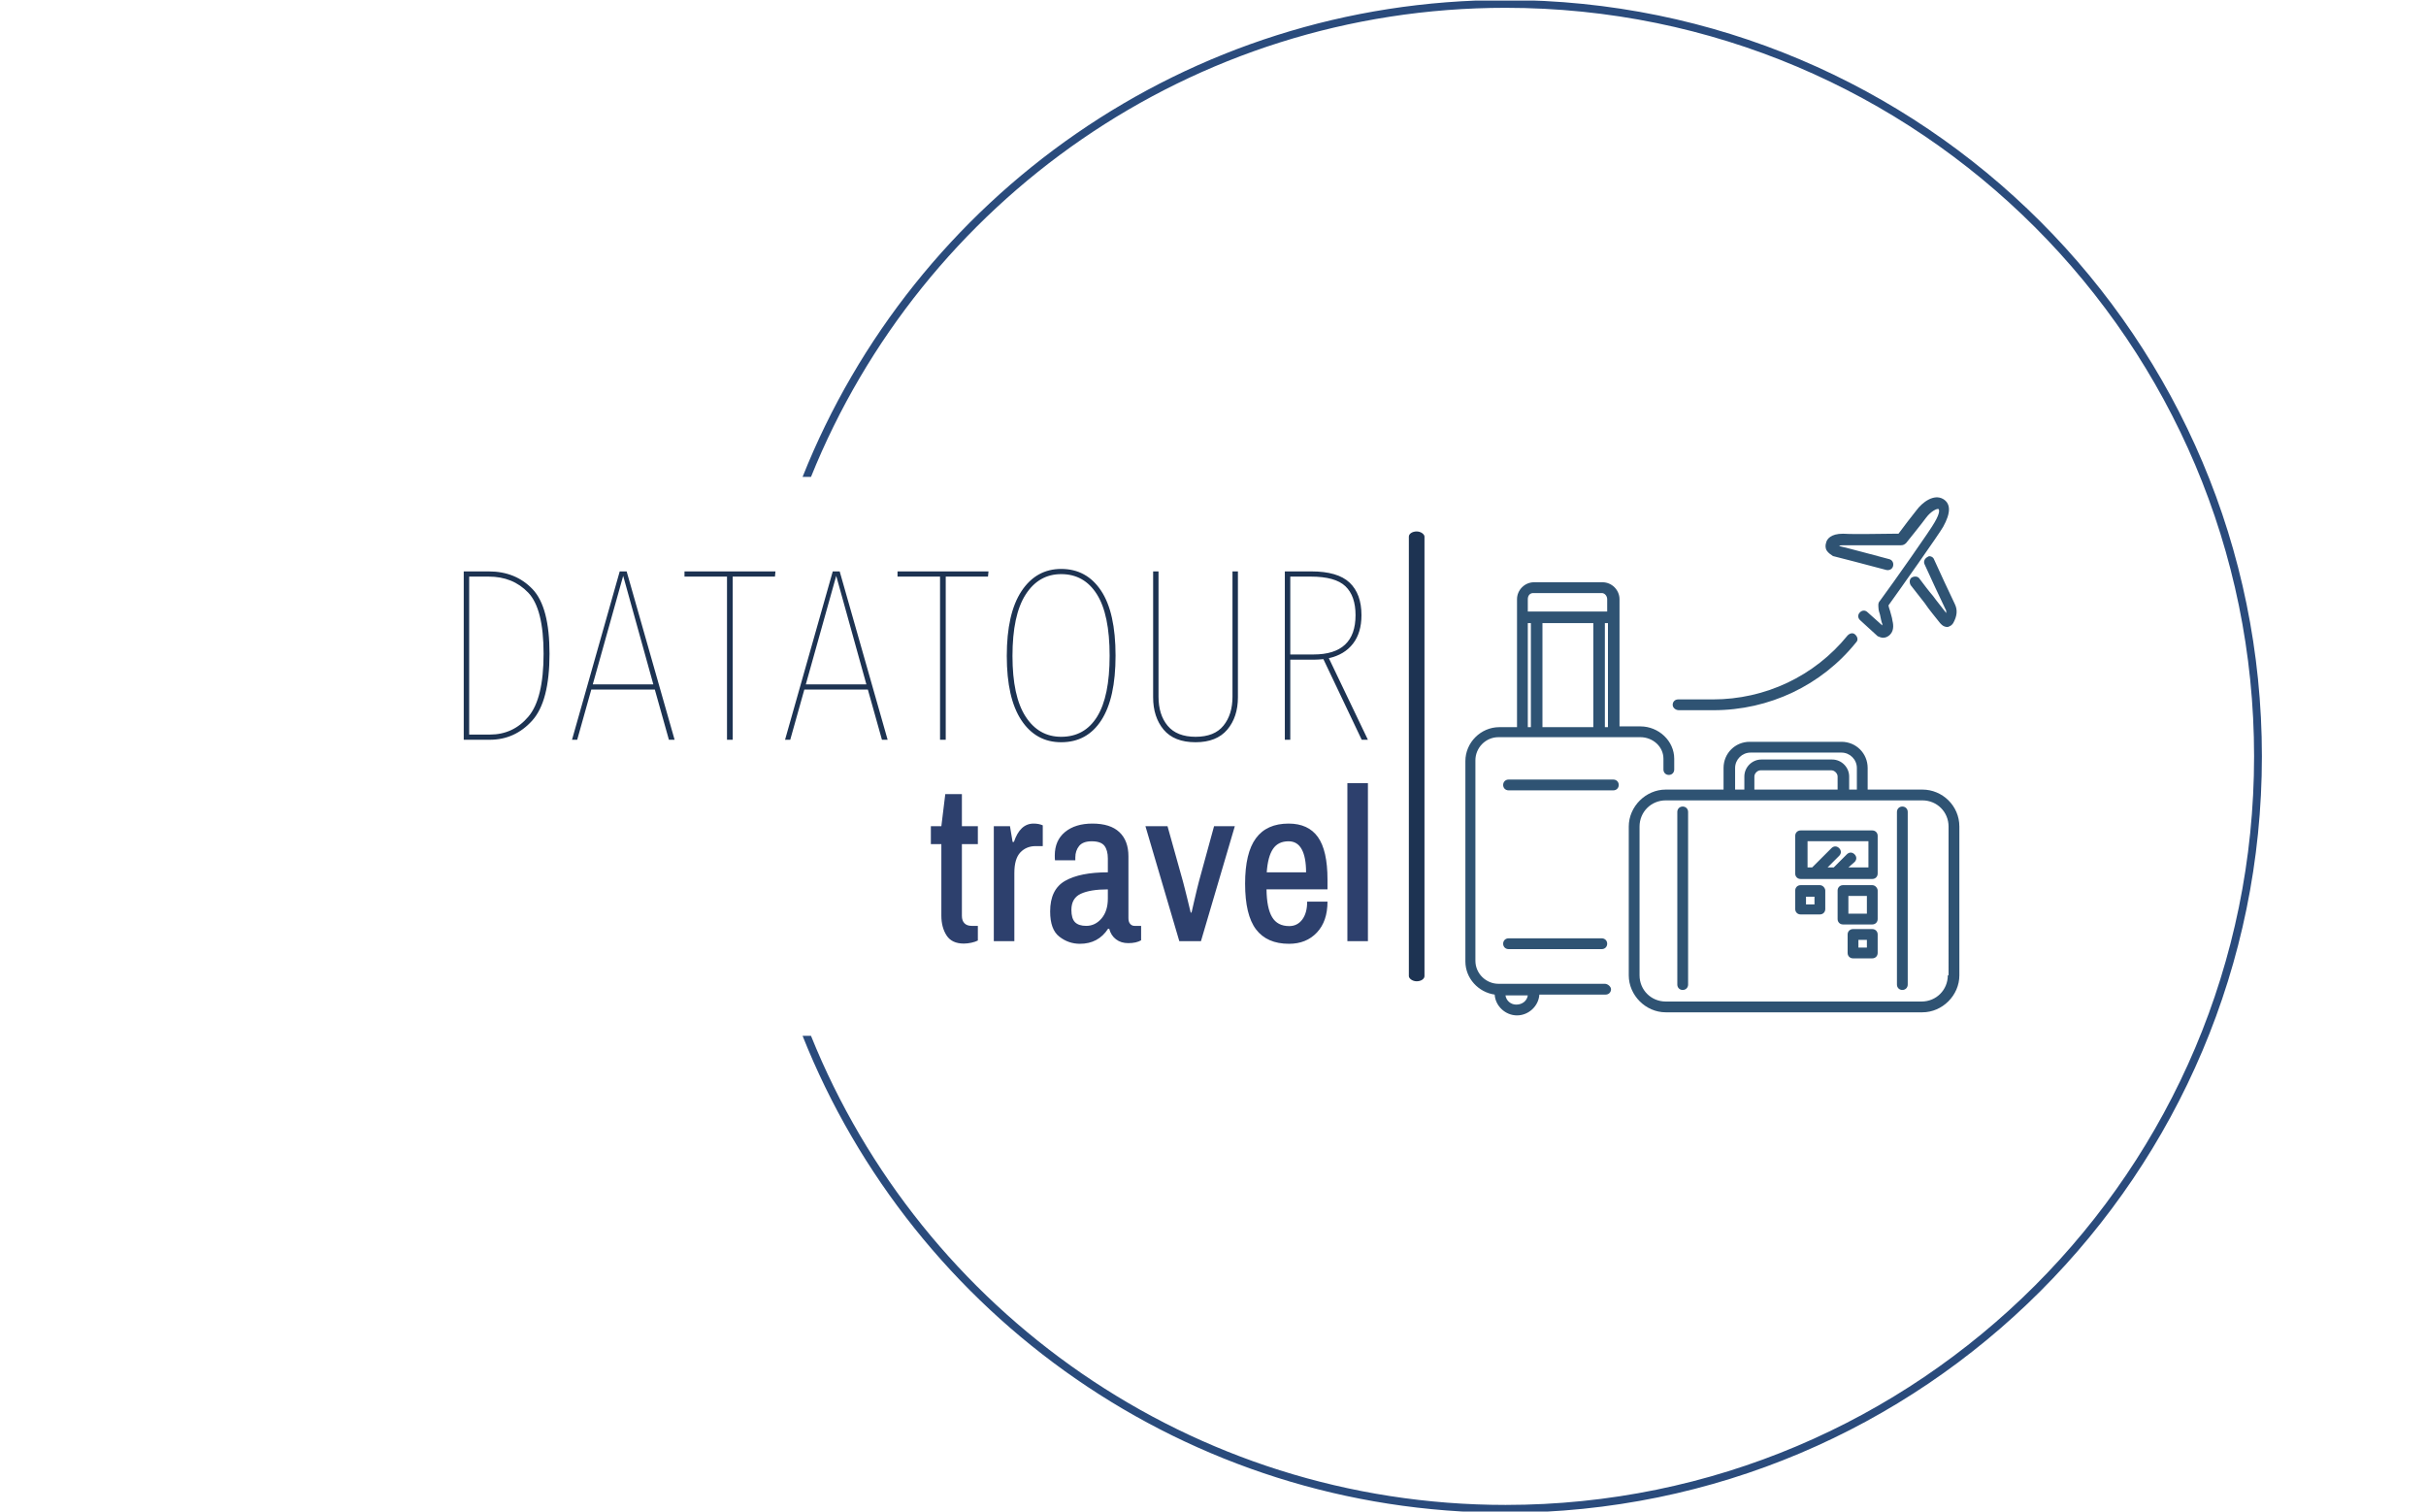 <svg xmlns="http://www.w3.org/2000/svg" version="1.1" xmlns:xlink="http://www.w3.org/1999/xlink" xmlns:svgjs="http://svgjs.dev/svgjs" width="1000" height="623" viewBox="0 0 1000 623"><g transform="matrix(1,0,0,1,-0.606,0.252)"><svg viewBox="0 0 396 247" data-background-color="#f8f8ff" preserveAspectRatio="xMidYMid meet" height="623" width="1000" xmlns="http://www.w3.org/2000/svg" xmlns:xlink="http://www.w3.org/1999/xlink"><g id="tight-bounds" transform="matrix(1,0,0,1,0.24,-0.1)"><svg viewBox="0 0 395.52 247.2" height="247.2" width="395.52"><g><svg></svg></g><g><svg viewBox="0 0 395.52 247.2" height="247.2" width="395.52"><g transform="matrix(1,0,0,1,75.544,81.271)"><svg viewBox="0 0 244.431 84.657" height="84.657" width="244.431"><g><svg viewBox="0 0 404.3 140.027" height="84.657" width="244.431"><g><rect width="4.224" height="121.586" x="255.49" y="9.22" fill="#1d3352" opacity="1" stroke-width="0" stroke="transparent" fill-opacity="1" class="rect-i$-0" data-fill-palette-color="primary" rx="1%" id="i$-0" data-palette-color="#1d3352"></rect></g><g transform="matrix(1,0,0,1,0,19.352)"><svg viewBox="0 0 244.431 101.322" height="101.322" width="244.431"><g id="textblocktransform"><svg viewBox="0 0 244.431 101.322" height="101.322" width="244.431" id="textblock"><g><svg viewBox="0 0 244.431 46.842" height="46.842" width="244.431"><g transform="matrix(1,0,0,1,0,0)"><svg width="244.431" viewBox="5 -34.55 182.88 35.05" height="46.842" data-palette-color="#1d3352"><path d="M10.05-34.05Q15.5-34.05 18.93-30.45 22.35-26.85 22.35-17.4L22.35-17.4Q22.35-7.75 18.85-3.88 15.35 0 10.25 0L10.25 0 5 0 5-34.05 10.05-34.05ZM10.05-33L6.1-33 6.1-1.05 10.3-1.05Q15-1.05 18.07-4.67 21.15-8.3 21.15-17.4L21.15-17.4Q21.15-26.5 18.05-29.75 14.95-33 10.05-33L10.05-33ZM47.65 0L46.5 0 43.65-10.15 30.8-10.15 27.95 0 26.9 0 36.55-34.05 37.95-34.05 47.65 0ZM37.25-33.15L31.1-11.2 43.35-11.2 37.25-33.15ZM49.65-34.05L68.05-34.05 67.95-33 59.4-33 59.4 0 58.25 0 58.25-33 49.65-33 49.65-34.05ZM90.74 0L89.59 0 86.74-10.15 73.89-10.15 71.04 0 69.99 0 79.64-34.05 81.04-34.05 90.74 0ZM80.34-33.15L74.19-11.2 86.44-11.2 80.34-33.15ZM92.74-34.05L111.14-34.05 111.04-33 102.49-33 102.49 0 101.34 0 101.34-33 92.74-33 92.74-34.05ZM125.84-34.55Q130.99-34.55 133.91-30.15 136.84-25.75 136.84-17L136.84-17Q136.84-8.4 133.96-3.95 131.09 0.5 125.84 0.5L125.84 0.5Q120.74 0.5 117.79-3.95 114.84-8.4 114.84-16.95L114.84-16.95Q114.84-25.55 117.81-30.05 120.79-34.55 125.84-34.55L125.84-34.55ZM125.84-33.5Q121.29-33.5 118.64-29.35 115.99-25.2 115.99-16.95L115.99-16.95Q115.99-8.8 118.64-4.7 121.29-0.6 125.84-0.6L125.84-0.6Q130.59-0.6 133.11-4.67 135.64-8.75 135.64-17L135.64-17Q135.64-25.35 133.06-29.43 130.49-33.5 125.84-33.5L125.84-33.5ZM161.59-34.05L161.59-8.6Q161.59-4.6 159.44-2.05 157.28 0.5 153.03 0.5L153.03 0.5Q148.69 0.5 146.56-2.05 144.44-4.6 144.44-8.6L144.44-8.6 144.44-34.05 145.53-34.05 145.53-8.7Q145.53-5.05 147.38-2.83 149.24-0.6 153.03-0.6L153.03-0.6Q156.84-0.6 158.66-2.85 160.49-5.1 160.49-8.7L160.49-8.7 160.49-34.05 161.59-34.05ZM187.88 0L186.63 0 178.88-16.3Q177.68-16.2 177.08-16.2L177.08-16.2 172.18-16.2 172.18 0 171.08 0 171.08-34.05 176.43-34.05Q181.78-34.05 184.18-31.78 186.58-29.5 186.58-25.2L186.58-25.2Q186.58-21.65 184.86-19.43 183.13-17.2 179.98-16.5L179.98-16.5 187.88 0ZM176.88-17.25Q185.38-17.25 185.38-25.2L185.38-25.2Q185.38-29.1 183.33-31.05 181.28-33 176.33-33L176.33-33 172.18-33 172.18-17.25 176.88-17.25Z" opacity="1" transform="matrix(1,0,0,1,0,0)" fill="#1d3352" class="undefined-text-0" data-fill-palette-color="primary" id="text-0"></path></svg></g></svg></g><g transform="matrix(1,0,0,1,126.276,57.9)"><svg viewBox="0 0 118.155 43.422" height="43.422" width="118.155"><g transform="matrix(1,0,0,1,0,0)"><svg width="118.155" viewBox="0.6 -36.15 99.99 36.75" height="43.422" data-palette-color="#2d406d"><path d="M8.15 0.55Q5.4 0.55 4.2-1.3 3-3.15 3-5.85L3-5.85 3-22.2 0.6-22.2 0.6-26.3 3-26.3 3.9-33.65 7.7-33.65 7.7-26.3 11.35-26.3 11.35-22.2 7.7-22.2 7.7-5.8Q7.7-4.7 8.28-4.1 8.85-3.5 9.95-3.5L9.95-3.5 11.35-3.5 11.35-0.15Q10.8 0.15 9.88 0.35 8.95 0.55 8.15 0.55L8.15 0.55ZM15 0L15-26.3 18.7-26.3 19.3-22.7 19.6-22.7Q21-26.9 24.1-26.9L24.1-26.9Q25.3-26.9 26.2-26.5L26.2-26.5 26.2-21.75 24.6-21.75Q22.45-21.75 21.07-20.3 19.7-18.85 19.7-15.6L19.7-15.6 19.7 0 15 0ZM34.7 0.6Q32.09 0.6 30-1.03 27.89-2.65 27.89-6.8L27.89-6.8Q27.89-11.85 31.32-13.8 34.75-15.75 41.09-15.75L41.09-15.75 41.09-18.9Q41.09-20.8 40.3-21.83 39.5-22.85 37.4-22.85L37.4-22.85Q35.4-22.85 34.52-21.78 33.65-20.7 33.65-19.15L33.65-19.15 33.65-18.5 29-18.5Q28.95-18.8 28.95-19.6L28.95-19.6Q28.95-23.05 31.3-24.98 33.65-26.9 37.55-26.9L37.55-26.9Q41.65-26.9 43.72-24.95 45.8-23 45.8-19.4L45.8-19.4 45.8-5.25Q45.8-4.4 46.2-3.95 46.59-3.5 47.2-3.5L47.2-3.5 48.7-3.5 48.7-0.2Q47.59 0.45 45.75 0.45L45.75 0.45Q44.09 0.45 42.95-0.43 41.8-1.3 41.4-2.85L41.4-2.85 41.15-2.85Q38.9 0.6 34.7 0.6L34.7 0.6ZM36.15-3.5Q38.2-3.5 39.65-5.2 41.09-6.9 41.09-9.75L41.09-9.75 41.09-11.85Q37.09-11.85 34.92-10.85 32.75-9.85 32.75-7.15L32.75-7.15Q32.75-5.2 33.57-4.35 34.4-3.5 36.15-3.5L36.15-3.5ZM57.44 0L49.69-26.3 54.74-26.3 58.29-13.6Q58.54-12.7 58.77-11.73 58.99-10.75 59.24-9.85L59.24-9.85Q59.94-6.9 60.04-6.55L60.04-6.55 60.24-6.55 60.79-8.95Q61.59-12.4 61.94-13.7L61.94-13.7 65.39-26.3 70.14-26.3 62.39 0 57.44 0ZM82.54 0.6Q77.49 0.6 74.99-2.7 72.49-6 72.49-13.15L72.49-13.15Q72.49-20.2 74.97-23.55 77.44-26.9 82.44-26.9L82.44-26.9Q86.94-26.9 89.14-23.83 91.34-20.75 91.34-14.1L91.34-14.1 91.34-11.85 77.39-11.85Q77.44-7.55 78.67-5.5 79.89-3.45 82.59-3.45L82.59-3.45Q84.44-3.45 85.57-4.95 86.69-6.45 86.69-9.05L86.69-9.05 91.34-9.05Q91.34-4.55 88.92-1.98 86.49 0.6 82.54 0.6L82.54 0.6ZM77.44-15.75L86.44-15.75Q86.44-19.2 85.44-21.03 84.44-22.85 82.44-22.85L82.44-22.85Q80.04-22.85 78.87-21.1 77.69-19.35 77.44-15.75L77.44-15.75ZM95.89 0L95.89-36.15 100.59-36.15 100.59 0 95.89 0Z" opacity="1" transform="matrix(1,0,0,1,0,0)" fill="#2d406d" class="undefined-text-1" data-fill-palette-color="secondary" id="text-1"></path></svg></g></svg></g></svg></g></svg></g><g transform="matrix(1,0,0,1,270.772,0)"><svg viewBox="0 0 133.528 140.027" height="140.027" width="133.528"><g><svg xmlns="http://www.w3.org/2000/svg" xmlns:xlink="http://www.w3.org/1999/xlink" version="1.1" x="0" y="0" viewBox="18 16.38 64.1 67.22" enable-background="new 0 0 100 100" xml:space="preserve" height="140.027" width="133.528" class="icon-icon-0" data-fill-palette-color="accent" id="icon-0"><path d="M77.3 54.3h-7.1v-2.8c0-1.9-1.5-3.4-3.4-3.4H54.9c-1.9 0-3.4 1.5-3.4 3.4v2.8H44c-2.6 0-4.8 2.2-4.8 4.8v19.3c0 2.6 2.2 4.8 4.8 4.8h33.3c2.6 0 4.8-2.2 4.8-4.8V59.1C82.1 56.4 79.9 54.3 77.3 54.3zM53 51.5c0-1.1 0.9-2 2-2h11.8c1.1 0 2 0.9 2 2v2.8h-1v-1.7c0-1.2-1-2.2-2.2-2.2h-9.2c-1.2 0-2.2 1-2.2 2.2v1.7H53V51.5zM66.3 54.3H55.5v-1.7c0-0.4 0.4-0.8 0.8-0.8h9.2c0.4 0 0.8 0.4 0.8 0.8V54.3zM80.6 78.4c0 1.9-1.5 3.4-3.4 3.4H44c-1.9 0-3.4-1.5-3.4-3.4V59.1c0-1.9 1.5-3.4 3.4-3.4h8.2c0 0 0.1 0 0.1 0h17.2c0 0 0.1 0 0.1 0h7.7c1.9 0 3.4 1.5 3.4 3.4V78.4zM46.9 57.2v22.4c0 0.4-0.3 0.7-0.7 0.7s-0.7-0.3-0.7-0.7V57.2c0-0.4 0.3-0.7 0.7-0.7S46.9 56.8 46.9 57.2zM75.4 57.2v22.4c0 0.4-0.3 0.7-0.7 0.7-0.4 0-0.7-0.3-0.7-0.7V57.2c0-0.4 0.3-0.7 0.7-0.7C75.1 56.5 75.4 56.8 75.4 57.2zM70.8 59.6h-9.3c-0.4 0-0.7 0.3-0.7 0.7v4.9c0 0.4 0.3 0.7 0.7 0.7h9.3c0.4 0 0.7-0.3 0.7-0.7v-4.9C71.5 59.9 71.2 59.6 70.8 59.6zM70.1 64.4h-2.4l0.8-0.7c0.3-0.3 0.3-0.7 0-1-0.3-0.3-0.7-0.3-1 0l-1.7 1.7c0 0 0 0 0 0h-0.8l1.5-1.5c0.3-0.3 0.3-0.7 0-1-0.3-0.3-0.7-0.3-1 0l-2.5 2.5c0 0 0 0 0 0h-0.6V61h7.9V64.4zM70.8 66.7H67c-0.4 0-0.7 0.3-0.7 0.7v3.7c0 0.4 0.3 0.7 0.7 0.7h3.8c0.4 0 0.7-0.3 0.7-0.7v-3.7C71.5 67.1 71.2 66.7 70.8 66.7zM70.1 70.4h-2.4v-2.3h2.4V70.4zM64 66.7h-2.5c-0.4 0-0.7 0.3-0.7 0.7v2.4c0 0.4 0.3 0.7 0.7 0.7H64c0.4 0 0.7-0.3 0.7-0.7v-2.4C64.7 67.1 64.4 66.7 64 66.7zM63.3 69.2h-1.1v-1h1.1V69.2zM70.8 72.4h-2.5c-0.4 0-0.7 0.3-0.7 0.7v2.4c0 0.4 0.3 0.7 0.7 0.7h2.5c0.4 0 0.7-0.3 0.7-0.7v-2.4C71.5 72.7 71.2 72.4 70.8 72.4zM70.1 74.8H69v-1h1.1V74.8zM36.1 79.5H22.3c-1.6 0-3-1.3-3-3v-26c0-1.6 1.3-3 3-3h18.4c1.6 0 3 1.2 3 2.8v1.4c0 0.4 0.3 0.7 0.7 0.7 0.4 0 0.7-0.3 0.7-0.7v-1.4c0-2.3-2-4.2-4.4-4.2h-2.7V29.6c0-1.2-1-2.2-2.2-2.2h-8.9c-1.2 0-2.2 1-2.2 2.2l0 16.6h-2.3c-2.4 0-4.4 2-4.4 4.4v26c0 2.2 1.7 4 3.8 4.3 0.1 1.5 1.4 2.7 2.9 2.7 1.5 0 2.8-1.2 2.9-2.7h8.6c0.4 0 0.7-0.3 0.7-0.7C36.9 79.9 36.5 79.5 36.1 79.5zM34.6 32.7v13.5H28V32.7H34.6zM36.1 46.2V32.7h0.4v13.5H36.1zM26.8 28.8h8.9c0.4 0 0.7 0.4 0.7 0.8v1.6H26.1l0-1.6C26.1 29.1 26.4 28.8 26.8 28.8zM26.1 32.7h0.4v13.5h-0.4L26.1 32.7zM24.6 82.2c-0.7 0-1.3-0.5-1.4-1.2h2.9C26 81.7 25.4 82.2 24.6 82.2zM37.9 53.7c0 0.4-0.3 0.7-0.7 0.7H23.6c-0.4 0-0.7-0.3-0.7-0.7 0-0.4 0.3-0.7 0.7-0.7h13.6C37.6 53 37.9 53.3 37.9 53.7zM23.6 75c-0.4 0-0.7-0.3-0.7-0.7 0-0.4 0.3-0.7 0.7-0.7h12.1c0.4 0 0.7 0.3 0.7 0.7 0 0.4-0.3 0.7-0.7 0.7H23.6zM44.9 43.3c0-0.4 0.3-0.7 0.7-0.7h4.5c6.8 0 13.2-3 17.5-8.3 0.3-0.3 0.7-0.4 1-0.1 0.3 0.3 0.4 0.7 0.1 1C64.2 40.8 57.4 44 50.2 44h-4.5C45.3 44 44.9 43.7 44.9 43.3zM78.8 24.4c0.9 2 1.8 3.9 2.7 5.8 0.4 0.8 0.3 1.6-0.2 2.5-0.2 0.3-0.4 0.4-0.7 0.5 0 0-0.1 0-0.1 0-0.2 0-0.5-0.1-0.7-0.3-0.1-0.1-0.1-0.1-0.2-0.2-0.7-0.9-1.4-1.7-2-2.6-0.6-0.8-1.2-1.5-1.8-2.3-0.2-0.3-0.2-0.8 0.1-1 0.3-0.2 0.8-0.2 1 0.1 0.6 0.8 1.2 1.6 1.8 2.3 0.5 0.7 1.1 1.4 1.7 2.2 0-0.2 0-0.4-0.1-0.5-0.9-1.9-1.8-3.8-2.7-5.8-0.2-0.4 0-0.8 0.4-1C78.2 23.9 78.7 24.1 78.8 24.4zM64.9 23.3c-0.2-0.3-0.2-0.7-0.1-1 0.1-0.5 0.6-1.2 2.2-1.2 1.7 0.1 5 0 6.6 0 0.3 0 0.5 0 0.6 0 0.5-0.7 1.9-2.5 2.3-3 0.8-1.1 2.3-2.2 3.5-1.5 1 0.6 1 1.8 0 3.6-0.5 0.9-5.8 8.4-7.1 10.2 0 0.1 0.1 0.4 0.2 0.7 0.1 0.4 0.3 1 0.3 1.2 0.1 0.4 0.3 1.3-0.3 1.9-0.2 0.2-0.5 0.4-0.9 0.4-0.2 0-0.5-0.1-0.7-0.2l-2.3-2.1c-0.3-0.3-0.3-0.7 0-1 0.3-0.3 0.7-0.3 1 0l1.9 1.7c0-0.1 0-0.1 0-0.2-0.1-0.2-0.2-0.7-0.3-1.2-0.2-0.6-0.2-0.8-0.2-0.9 0-0.2-0.1-0.6 0.2-0.9 1.7-2.3 6.7-9.4 7.1-10.2 0.7-1.2 0.6-1.6 0.5-1.7-0.2-0.1-1 0.3-1.6 1.1-0.5 0.7-2.6 3.3-2.6 3.3-0.2 0.2-0.4 0.3-0.7 0.3 0 0-0.4 0-0.9 0-1.6 0-5 0-6.6 0-0.2 0-0.4 0-0.5 0.1 1.3 0.3 4.6 1.2 6.5 1.7 0.4 0.1 0.6 0.5 0.5 0.9-0.1 0.4-0.5 0.6-0.9 0.5-2.2-0.6-6.5-1.7-6.9-1.8C65.4 23.8 65.1 23.6 64.9 23.3z" fill="#2f5373" data-fill-palette-color="accent"></path></svg></g></svg></g></svg></g></svg></g><g><path d="M245.816 0c68.262 0 123.6 55.338 123.6 123.6 0 68.262-55.338 123.6-123.6 123.6-52.13 0-96.723-32.273-114.888-77.929l1.376 0c18.096 44.935 62.1 76.652 113.512 76.652 67.557 0 122.323-54.766 122.323-122.323 0-67.557-54.766-122.323-122.323-122.323-51.412 0-95.416 31.717-113.512 76.652l-1.376 0c18.165-45.656 62.758-77.929 114.888-77.929z" fill="#2a4b7c" stroke="transparent" data-fill-palette-color="tertiary"></path></g></svg></g><defs></defs></svg><rect width="395.52" height="247.2" fill="none" stroke="none" visibility="hidden"></rect></g></svg></g></svg>